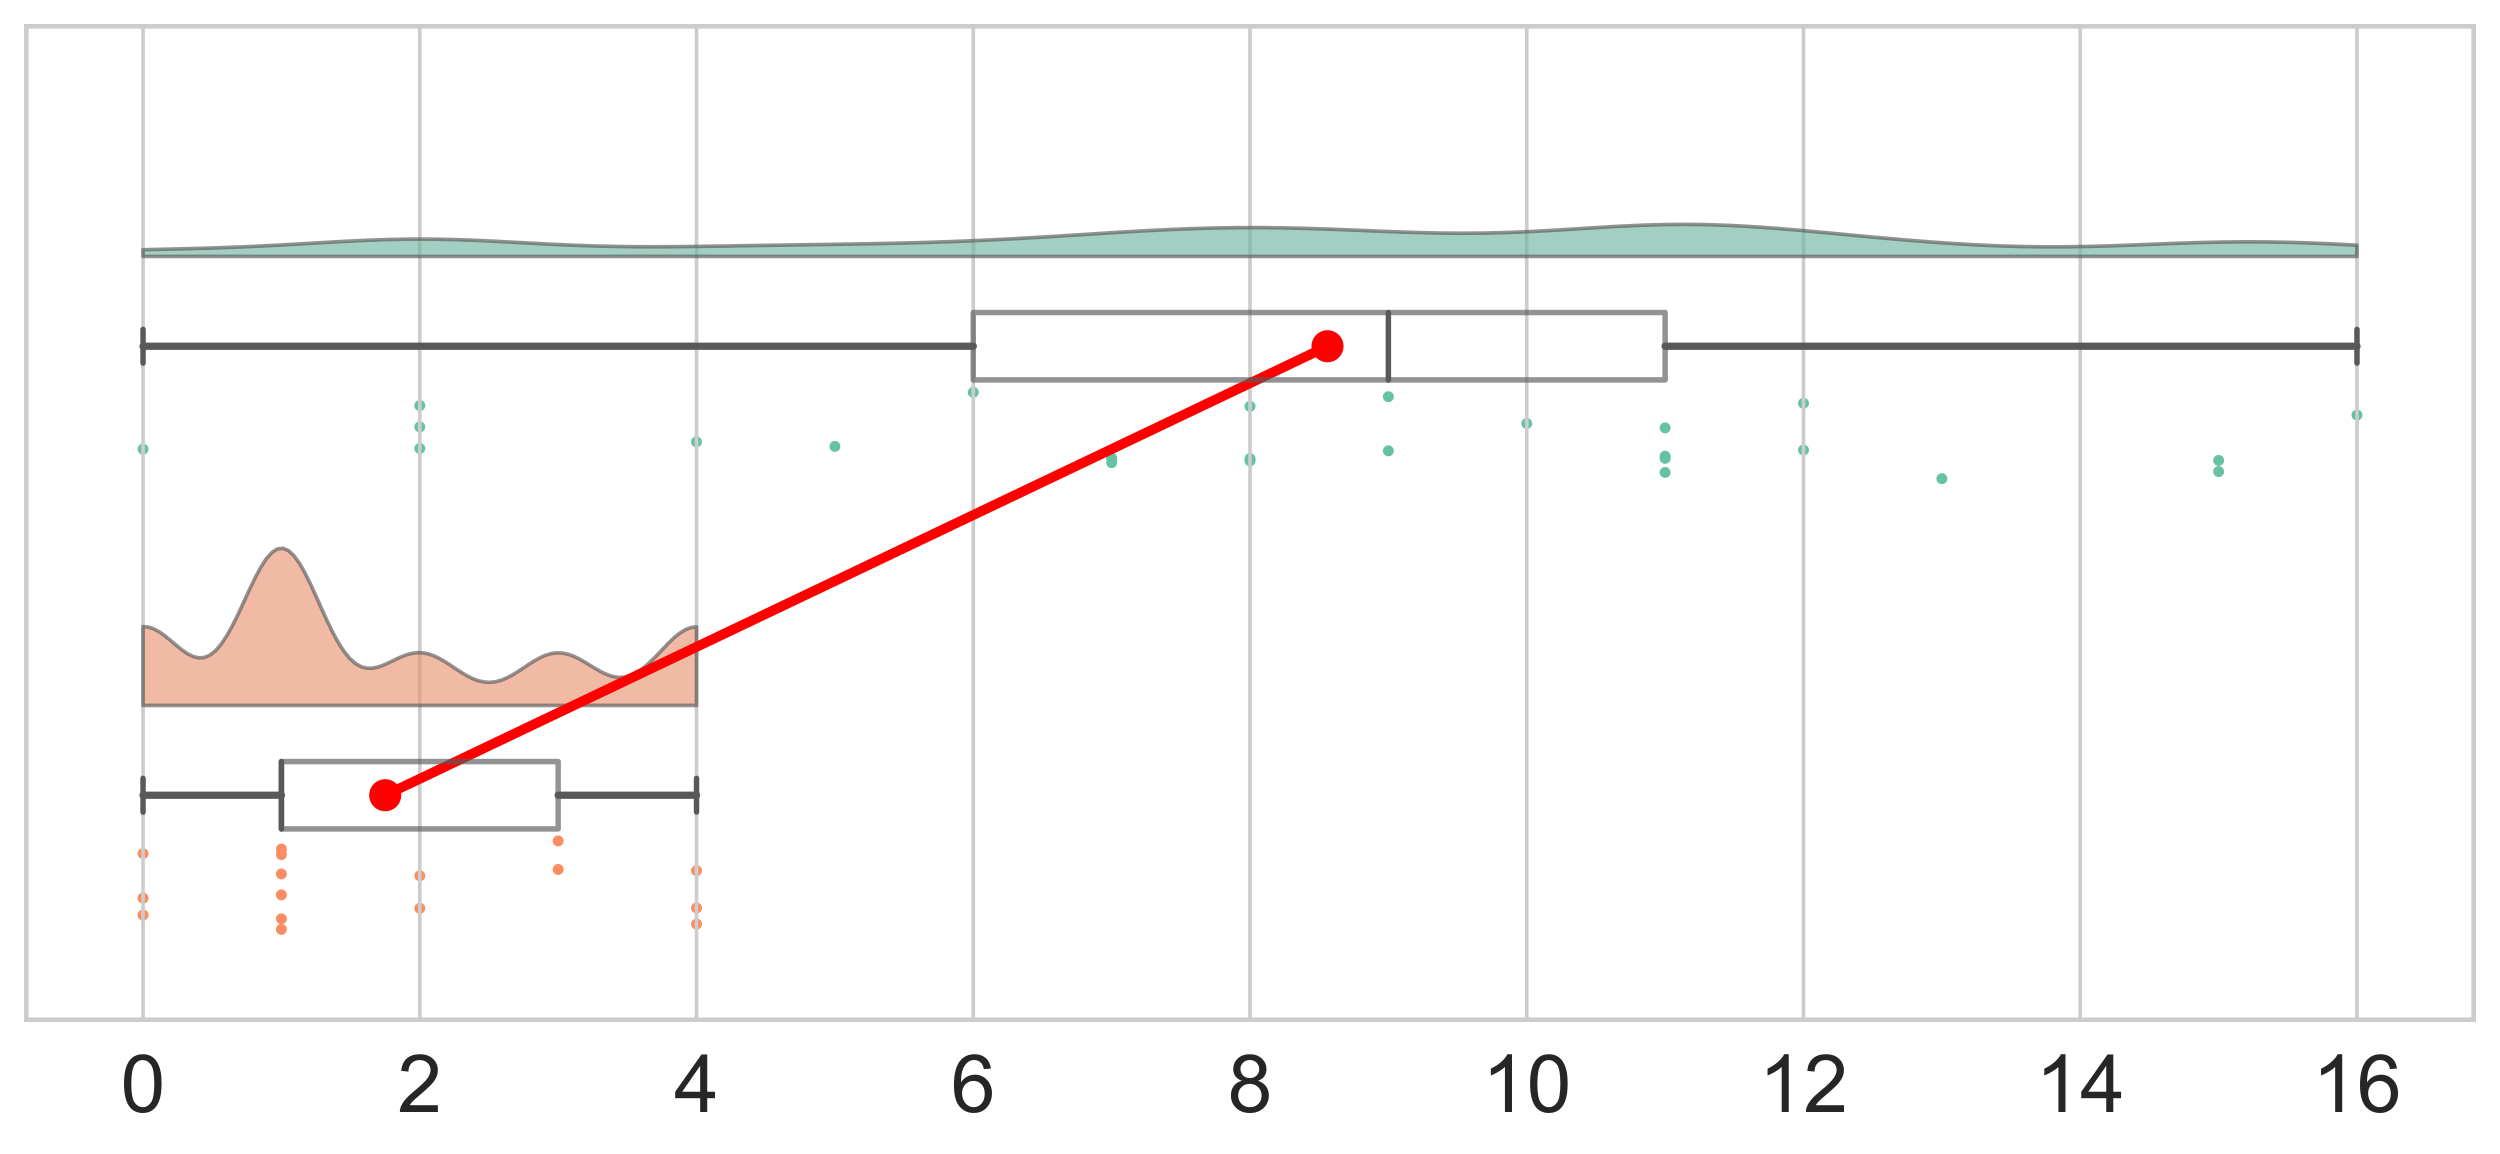 <?xml version="1.0" encoding="utf-8" standalone="no"?>
<!DOCTYPE svg PUBLIC "-//W3C//DTD SVG 1.1//EN"
  "http://www.w3.org/Graphics/SVG/1.1/DTD/svg11.dtd">
<!-- Created with matplotlib (https://matplotlib.org/) -->
<svg height="315.82pt" version="1.1" viewBox="0 0 684 315.82" width="684pt" xmlns="http://www.w3.org/2000/svg" xmlns:xlink="http://www.w3.org/1999/xlink">
 <defs>
  <style type="text/css">
*{stroke-linecap:butt;stroke-linejoin:round;}
  </style>
 </defs>
 <g id="figure_1">
  <g id="patch_1">
   <path d="M 0 315.82 
L 684 315.82 
L 684 0 
L 0 0 
z
" style="fill:#ffffff;"/>
  </g>
  <g id="axes_1">
   <g id="patch_2">
    <path d="M 7.2 279 
L 676.8 279 
L 676.8 7.2 
L 7.2 7.2 
z
" style="fill:#ffffff;"/>
   </g>
   <g id="PathCollection_1">
    <defs>
     <path d="M 0 1.5 
C 0.398 1.5 0.779 1.342 1.061 1.061 
C 1.342 0.779 1.5 0.398 1.5 0 
C 1.5 -0.398 1.342 -0.779 1.061 -1.061 
C 0.779 -1.342 0.398 -1.5 0 -1.5 
C -0.398 -1.5 -0.779 -1.342 -1.061 -1.061 
C -1.342 -0.779 -1.5 -0.398 -1.5 0 
C -1.5 0.398 -1.342 0.779 -1.061 1.061 
C -0.779 1.342 -0.398 1.5 0 1.5 
z
" id="C0_0_102aeed54a"/>
    </defs>
    <g clip-path="url(#pba86e3217c)">
     <use style="fill:#66c2a5;" x="644.871" xlink:href="#C0_0_102aeed54a" y="113.551"/>
    </g>
    <g clip-path="url(#pba86e3217c)">
     <use style="fill:#66c2a5;" x="379.862" xlink:href="#C0_0_102aeed54a" y="108.532"/>
    </g>
    <g clip-path="url(#pba86e3217c)">
     <use style="fill:#66c2a5;" x="114.853" xlink:href="#C0_0_102aeed54a" y="122.696"/>
    </g>
    <g clip-path="url(#pba86e3217c)">
     <use style="fill:#66c2a5;" x="342.004" xlink:href="#C0_0_102aeed54a" y="125.472"/>
    </g>
    <g clip-path="url(#pba86e3217c)">
     <use style="fill:#66c2a5;" x="39.136" xlink:href="#C0_0_102aeed54a" y="122.88"/>
    </g>
    <g clip-path="url(#pba86e3217c)">
     <use style="fill:#66c2a5;" x="304.145" xlink:href="#C0_0_102aeed54a" y="125.326"/>
    </g>
    <g clip-path="url(#pba86e3217c)">
     <use style="fill:#66c2a5;" x="531.296" xlink:href="#C0_0_102aeed54a" y="130.969"/>
    </g>
    <g clip-path="url(#pba86e3217c)">
     <use style="fill:#66c2a5;" x="607.013" xlink:href="#C0_0_102aeed54a" y="125.977"/>
    </g>
    <g clip-path="url(#pba86e3217c)">
     <use style="fill:#66c2a5;" x="455.579" xlink:href="#C0_0_102aeed54a" y="117.065"/>
    </g>
    <g clip-path="url(#pba86e3217c)">
     <use style="fill:#66c2a5;" x="493.437" xlink:href="#C0_0_102aeed54a" y="110.342"/>
    </g>
    <g clip-path="url(#pba86e3217c)">
     <use style="fill:#66c2a5;" x="342.004" xlink:href="#C0_0_102aeed54a" y="126.086"/>
    </g>
    <g clip-path="url(#pba86e3217c)">
     <use style="fill:#66c2a5;" x="455.579" xlink:href="#C0_0_102aeed54a" y="125.409"/>
    </g>
    <g clip-path="url(#pba86e3217c)">
     <use style="fill:#66c2a5;" x="417.721" xlink:href="#C0_0_102aeed54a" y="115.886"/>
    </g>
    <g clip-path="url(#pba86e3217c)">
     <use style="fill:#66c2a5;" x="114.853" xlink:href="#C0_0_102aeed54a" y="110.969"/>
    </g>
    <g clip-path="url(#pba86e3217c)">
     <use style="fill:#66c2a5;" x="455.579" xlink:href="#C0_0_102aeed54a" y="129.251"/>
    </g>
    <g clip-path="url(#pba86e3217c)">
     <use style="fill:#66c2a5;" x="304.145" xlink:href="#C0_0_102aeed54a" y="126.568"/>
    </g>
    <g clip-path="url(#pba86e3217c)">
     <use style="fill:#66c2a5;" x="607.013" xlink:href="#C0_0_102aeed54a" y="129.025"/>
    </g>
    <g clip-path="url(#pba86e3217c)">
     <use style="fill:#66c2a5;" x="379.862" xlink:href="#C0_0_102aeed54a" y="123.354"/>
    </g>
    <g clip-path="url(#pba86e3217c)">
     <use style="fill:#66c2a5;" x="190.57" xlink:href="#C0_0_102aeed54a" y="120.889"/>
    </g>
    <g clip-path="url(#pba86e3217c)">
     <use style="fill:#66c2a5;" x="266.287" xlink:href="#C0_0_102aeed54a" y="107.35"/>
    </g>
    <g clip-path="url(#pba86e3217c)">
     <use style="fill:#66c2a5;" x="228.428" xlink:href="#C0_0_102aeed54a" y="122.14"/>
    </g>
    <g clip-path="url(#pba86e3217c)">
     <use style="fill:#66c2a5;" x="342.004" xlink:href="#C0_0_102aeed54a" y="111.18"/>
    </g>
    <g clip-path="url(#pba86e3217c)">
     <use style="fill:#66c2a5;" x="455.579" xlink:href="#C0_0_102aeed54a" y="124.81"/>
    </g>
    <g clip-path="url(#pba86e3217c)">
     <use style="fill:#66c2a5;" x="493.437" xlink:href="#C0_0_102aeed54a" y="123.125"/>
    </g>
    <g clip-path="url(#pba86e3217c)">
     <use style="fill:#66c2a5;" x="114.853" xlink:href="#C0_0_102aeed54a" y="116.807"/>
    </g>
   </g>
   <g id="PathCollection_2">
    <defs>
     <path d="M 0 1.5 
C 0.398 1.5 0.779 1.342 1.061 1.061 
C 1.342 0.779 1.5 0.398 1.5 0 
C 1.5 -0.398 1.342 -0.779 1.061 -1.061 
C 0.779 -1.342 0.398 -1.5 0 -1.5 
C -0.398 -1.5 -0.779 -1.342 -1.061 -1.061 
C -1.342 -0.779 -1.5 -0.398 -1.5 0 
C -1.5 0.398 -1.342 0.779 -1.061 1.061 
C -0.779 1.342 -0.398 1.5 0 1.5 
z
" id="C1_0_2bab05342e"/>
    </defs>
    <g clip-path="url(#pba86e3217c)">
     <use style="fill:#fc8d62;" x="114.853" xlink:href="#C1_0_2bab05342e" y="248.515"/>
    </g>
    <g clip-path="url(#pba86e3217c)">
     <use style="fill:#fc8d62;" x="39.136" xlink:href="#C1_0_2bab05342e" y="245.715"/>
    </g>
    <g clip-path="url(#pba86e3217c)">
     <use style="fill:#fc8d62;" x="114.853" xlink:href="#C1_0_2bab05342e" y="239.609"/>
    </g>
    <g clip-path="url(#pba86e3217c)">
     <use style="fill:#fc8d62;" x="76.995" xlink:href="#C1_0_2bab05342e" y="254.277"/>
    </g>
    <g clip-path="url(#pba86e3217c)">
     <use style="fill:#fc8d62;" x="39.136" xlink:href="#C1_0_2bab05342e" y="250.347"/>
    </g>
    <g clip-path="url(#pba86e3217c)">
     <use style="fill:#fc8d62;" x="190.57" xlink:href="#C1_0_2bab05342e" y="252.837"/>
    </g>
    <g clip-path="url(#pba86e3217c)">
     <use style="fill:#fc8d62;" x="190.57" xlink:href="#C1_0_2bab05342e" y="238.196"/>
    </g>
    <g clip-path="url(#pba86e3217c)">
     <use style="fill:#fc8d62;" x="190.57" xlink:href="#C1_0_2bab05342e" y="248.425"/>
    </g>
    <g clip-path="url(#pba86e3217c)">
     <use style="fill:#fc8d62;" x="39.136" xlink:href="#C1_0_2bab05342e" y="233.53"/>
    </g>
    <g clip-path="url(#pba86e3217c)">
     <use style="fill:#fc8d62;" x="76.995" xlink:href="#C1_0_2bab05342e" y="251.396"/>
    </g>
    <g clip-path="url(#pba86e3217c)">
     <use style="fill:#fc8d62;" x="76.995" xlink:href="#C1_0_2bab05342e" y="233.821"/>
    </g>
    <g clip-path="url(#pba86e3217c)">
     <use style="fill:#fc8d62;" x="76.995" xlink:href="#C1_0_2bab05342e" y="239.108"/>
    </g>
    <g clip-path="url(#pba86e3217c)">
     <use style="fill:#fc8d62;" x="76.995" xlink:href="#C1_0_2bab05342e" y="244.842"/>
    </g>
    <g clip-path="url(#pba86e3217c)">
     <use style="fill:#fc8d62;" x="76.995" xlink:href="#C1_0_2bab05342e" y="232.303"/>
    </g>
    <g clip-path="url(#pba86e3217c)">
     <use style="fill:#fc8d62;" x="152.712" xlink:href="#C1_0_2bab05342e" y="237.876"/>
    </g>
    <g clip-path="url(#pba86e3217c)">
     <use style="fill:#fc8d62;" x="152.712" xlink:href="#C1_0_2bab05342e" y="230.082"/>
    </g>
   </g>
   <g id="matplotlib.axis_1">
    <g id="xtick_1">
     <g id="line2d_1">
      <path clip-path="url(#pba86e3217c)" d="M 39.136 279 
L 39.136 7.2 
" style="fill:none;stroke:#cccccc;stroke-linecap:round;"/>
     </g>
     <g id="text_1">
      <!-- 0 -->
      <defs>
       <path d="M 4.156 35.297 
Q 4.156 48 6.766 55.734 
Q 9.375 63.484 14.516 67.672 
Q 19.672 71.875 27.484 71.875 
Q 33.25 71.875 37.594 69.547 
Q 41.938 67.234 44.766 62.859 
Q 47.609 58.5 49.219 52.219 
Q 50.828 45.953 50.828 35.297 
Q 50.828 22.703 48.234 14.969 
Q 45.656 7.234 40.5 3 
Q 35.359 -1.219 27.484 -1.219 
Q 17.141 -1.219 11.234 6.203 
Q 4.156 15.141 4.156 35.297 
z
M 13.188 35.297 
Q 13.188 17.672 17.312 11.828 
Q 21.438 6 27.484 6 
Q 33.547 6 37.672 11.859 
Q 41.797 17.719 41.797 35.297 
Q 41.797 52.984 37.672 58.781 
Q 33.547 64.594 27.391 64.594 
Q 21.344 64.594 17.719 59.469 
Q 13.188 52.938 13.188 35.297 
z
" id="ArialMT-48"/>
      </defs>
      <g style="fill:#262626;" transform="translate(33.019 304.247)scale(0.22 -0.22)">
       <use xlink:href="#ArialMT-48"/>
      </g>
     </g>
    </g>
    <g id="xtick_2">
     <g id="line2d_2">
      <path clip-path="url(#pba86e3217c)" d="M 114.853 279 
L 114.853 7.2 
" style="fill:none;stroke:#cccccc;stroke-linecap:round;"/>
     </g>
     <g id="text_2">
      <!-- 2 -->
      <defs>
       <path d="M 50.344 8.453 
L 50.344 0 
L 3.031 0 
Q 2.938 3.172 4.047 6.109 
Q 5.859 10.938 9.828 15.625 
Q 13.812 20.312 21.344 26.469 
Q 33.016 36.031 37.109 41.625 
Q 41.219 47.219 41.219 52.203 
Q 41.219 57.422 37.469 61 
Q 33.734 64.594 27.734 64.594 
Q 21.391 64.594 17.578 60.781 
Q 13.766 56.984 13.719 50.25 
L 4.688 51.172 
Q 5.609 61.281 11.656 66.578 
Q 17.719 71.875 27.938 71.875 
Q 38.234 71.875 44.234 66.156 
Q 50.25 60.453 50.25 52 
Q 50.25 47.703 48.484 43.547 
Q 46.734 39.406 42.656 34.812 
Q 38.578 30.219 29.109 22.219 
Q 21.188 15.578 18.938 13.203 
Q 16.703 10.844 15.234 8.453 
z
" id="ArialMT-50"/>
      </defs>
      <g style="fill:#262626;" transform="translate(108.736 304.247)scale(0.22 -0.22)">
       <use xlink:href="#ArialMT-50"/>
      </g>
     </g>
    </g>
    <g id="xtick_3">
     <g id="line2d_3">
      <path clip-path="url(#pba86e3217c)" d="M 190.57 279 
L 190.57 7.2 
" style="fill:none;stroke:#cccccc;stroke-linecap:round;"/>
     </g>
     <g id="text_3">
      <!-- 4 -->
      <defs>
       <path d="M 32.328 0 
L 32.328 17.141 
L 1.266 17.141 
L 1.266 25.203 
L 33.938 71.578 
L 41.109 71.578 
L 41.109 25.203 
L 50.781 25.203 
L 50.781 17.141 
L 41.109 17.141 
L 41.109 0 
z
M 32.328 25.203 
L 32.328 57.469 
L 9.906 25.203 
z
" id="ArialMT-52"/>
      </defs>
      <g style="fill:#262626;" transform="translate(184.453 304.247)scale(0.22 -0.22)">
       <use xlink:href="#ArialMT-52"/>
      </g>
     </g>
    </g>
    <g id="xtick_4">
     <g id="line2d_4">
      <path clip-path="url(#pba86e3217c)" d="M 266.287 279 
L 266.287 7.2 
" style="fill:none;stroke:#cccccc;stroke-linecap:round;"/>
     </g>
     <g id="text_4">
      <!-- 6 -->
      <defs>
       <path d="M 49.75 54.047 
L 41.016 53.375 
Q 39.844 58.547 37.703 60.891 
Q 34.125 64.656 28.906 64.656 
Q 24.703 64.656 21.531 62.312 
Q 17.391 59.281 14.984 53.469 
Q 12.594 47.656 12.5 36.922 
Q 15.672 41.75 20.266 44.094 
Q 24.859 46.438 29.891 46.438 
Q 38.672 46.438 44.844 39.969 
Q 51.031 33.5 51.031 23.25 
Q 51.031 16.5 48.125 10.719 
Q 45.219 4.938 40.141 1.859 
Q 35.062 -1.219 28.609 -1.219 
Q 17.625 -1.219 10.688 6.859 
Q 3.766 14.938 3.766 33.5 
Q 3.766 54.25 11.422 63.672 
Q 18.109 71.875 29.438 71.875 
Q 37.891 71.875 43.281 67.141 
Q 48.688 62.406 49.75 54.047 
z
M 13.875 23.188 
Q 13.875 18.656 15.797 14.5 
Q 17.719 10.359 21.188 8.172 
Q 24.656 6 28.469 6 
Q 34.031 6 38.031 10.484 
Q 42.047 14.984 42.047 22.703 
Q 42.047 30.125 38.078 34.391 
Q 34.125 38.672 28.125 38.672 
Q 22.172 38.672 18.016 34.391 
Q 13.875 30.125 13.875 23.188 
z
" id="ArialMT-54"/>
      </defs>
      <g style="fill:#262626;" transform="translate(260.17 304.247)scale(0.22 -0.22)">
       <use xlink:href="#ArialMT-54"/>
      </g>
     </g>
    </g>
    <g id="xtick_5">
     <g id="line2d_5">
      <path clip-path="url(#pba86e3217c)" d="M 342.004 279 
L 342.004 7.2 
" style="fill:none;stroke:#cccccc;stroke-linecap:round;"/>
     </g>
     <g id="text_5">
      <!-- 8 -->
      <defs>
       <path d="M 17.672 38.812 
Q 12.203 40.828 9.562 44.531 
Q 6.938 48.25 6.938 53.422 
Q 6.938 61.234 12.547 66.547 
Q 18.172 71.875 27.484 71.875 
Q 36.859 71.875 42.578 66.422 
Q 48.297 60.984 48.297 53.172 
Q 48.297 48.188 45.672 44.5 
Q 43.062 40.828 37.75 38.812 
Q 44.344 36.672 47.781 31.875 
Q 51.219 27.094 51.219 20.453 
Q 51.219 11.281 44.719 5.031 
Q 38.234 -1.219 27.641 -1.219 
Q 17.047 -1.219 10.547 5.047 
Q 4.047 11.328 4.047 20.703 
Q 4.047 27.688 7.594 32.391 
Q 11.141 37.109 17.672 38.812 
z
M 15.922 53.719 
Q 15.922 48.641 19.188 45.406 
Q 22.469 42.188 27.688 42.188 
Q 32.766 42.188 36.016 45.375 
Q 39.266 48.578 39.266 53.219 
Q 39.266 58.062 35.906 61.359 
Q 32.562 64.656 27.594 64.656 
Q 22.562 64.656 19.234 61.422 
Q 15.922 58.203 15.922 53.719 
z
M 13.094 20.656 
Q 13.094 16.891 14.875 13.375 
Q 16.656 9.859 20.172 7.922 
Q 23.688 6 27.734 6 
Q 34.031 6 38.125 10.047 
Q 42.234 14.109 42.234 20.359 
Q 42.234 26.703 38.016 30.859 
Q 33.797 35.016 27.438 35.016 
Q 21.234 35.016 17.156 30.906 
Q 13.094 26.812 13.094 20.656 
z
" id="ArialMT-56"/>
      </defs>
      <g style="fill:#262626;" transform="translate(335.887 304.247)scale(0.22 -0.22)">
       <use xlink:href="#ArialMT-56"/>
      </g>
     </g>
    </g>
    <g id="xtick_6">
     <g id="line2d_6">
      <path clip-path="url(#pba86e3217c)" d="M 417.721 279 
L 417.721 7.2 
" style="fill:none;stroke:#cccccc;stroke-linecap:round;"/>
     </g>
     <g id="text_6">
      <!-- 10 -->
      <defs>
       <path d="M 37.25 0 
L 28.469 0 
L 28.469 56 
Q 25.297 52.984 20.141 49.953 
Q 14.984 46.922 10.891 45.406 
L 10.891 53.906 
Q 18.266 57.375 23.781 62.297 
Q 29.297 67.234 31.594 71.875 
L 37.25 71.875 
z
" id="ArialMT-49"/>
      </defs>
      <g style="fill:#262626;" transform="translate(405.486 304.247)scale(0.22 -0.22)">
       <use xlink:href="#ArialMT-49"/>
       <use x="55.615" xlink:href="#ArialMT-48"/>
      </g>
     </g>
    </g>
    <g id="xtick_7">
     <g id="line2d_7">
      <path clip-path="url(#pba86e3217c)" d="M 493.437 279 
L 493.437 7.2 
" style="fill:none;stroke:#cccccc;stroke-linecap:round;"/>
     </g>
     <g id="text_7">
      <!-- 12 -->
      <g style="fill:#262626;" transform="translate(481.203 304.247)scale(0.22 -0.22)">
       <use xlink:href="#ArialMT-49"/>
       <use x="55.615" xlink:href="#ArialMT-50"/>
      </g>
     </g>
    </g>
    <g id="xtick_8">
     <g id="line2d_8">
      <path clip-path="url(#pba86e3217c)" d="M 569.154 279 
L 569.154 7.2 
" style="fill:none;stroke:#cccccc;stroke-linecap:round;"/>
     </g>
     <g id="text_8">
      <!-- 14 -->
      <g style="fill:#262626;" transform="translate(556.92 304.247)scale(0.22 -0.22)">
       <use xlink:href="#ArialMT-49"/>
       <use x="55.615" xlink:href="#ArialMT-52"/>
      </g>
     </g>
    </g>
    <g id="xtick_9">
     <g id="line2d_9">
      <path clip-path="url(#pba86e3217c)" d="M 644.871 279 
L 644.871 7.2 
" style="fill:none;stroke:#cccccc;stroke-linecap:round;"/>
     </g>
     <g id="text_9">
      <!-- 16 -->
      <g style="fill:#262626;" transform="translate(632.637 304.247)scale(0.22 -0.22)">
       <use xlink:href="#ArialMT-49"/>
       <use x="55.615" xlink:href="#ArialMT-54"/>
      </g>
     </g>
    </g>
   </g>
   <g id="matplotlib.axis_2"/>
   <g id="PolyCollection_1">
    <defs>
     <path d="M 39.136 -245.66 
L 39.136 -247.497 
L 45.255 -247.636 
L 51.373 -247.784 
L 57.492 -247.956 
L 63.61 -248.167 
L 69.729 -248.425 
L 75.848 -248.732 
L 81.966 -249.077 
L 88.085 -249.437 
L 94.203 -249.783 
L 100.322 -250.081 
L 106.44 -250.296 
L 112.559 -250.403 
L 118.677 -250.391 
L 124.796 -250.261 
L 130.914 -250.032 
L 137.033 -249.733 
L 143.151 -249.402 
L 149.27 -249.076 
L 155.388 -248.787 
L 161.507 -248.559 
L 167.626 -248.405 
L 173.744 -248.324 
L 179.863 -248.308 
L 185.981 -248.345 
L 192.1 -248.417 
L 198.218 -248.509 
L 204.337 -248.609 
L 210.455 -248.707 
L 216.574 -248.802 
L 222.692 -248.893 
L 228.811 -248.983 
L 234.929 -249.081 
L 241.048 -249.193 
L 247.166 -249.327 
L 253.285 -249.491 
L 259.403 -249.69 
L 265.522 -249.929 
L 271.641 -250.208 
L 277.759 -250.525 
L 283.878 -250.875 
L 289.996 -251.249 
L 296.115 -251.637 
L 302.233 -252.026 
L 308.352 -252.401 
L 314.47 -252.746 
L 320.589 -253.045 
L 326.707 -253.286 
L 332.826 -253.455 
L 338.944 -253.545 
L 345.063 -253.553 
L 351.181 -253.481 
L 357.3 -253.338 
L 363.419 -253.137 
L 369.537 -252.898 
L 375.656 -252.645 
L 381.774 -252.403 
L 387.893 -252.2 
L 394.011 -252.061 
L 400.13 -252.008 
L 406.248 -252.055 
L 412.367 -252.207 
L 418.485 -252.458 
L 424.604 -252.787 
L 430.722 -253.166 
L 436.841 -253.555 
L 442.959 -253.913 
L 449.078 -254.199 
L 455.197 -254.38 
L 461.315 -254.434 
L 467.434 -254.351 
L 473.552 -254.134 
L 479.671 -253.796 
L 485.789 -253.361 
L 491.908 -252.853 
L 498.026 -252.3 
L 504.145 -251.725 
L 510.263 -251.15 
L 516.382 -250.593 
L 522.5 -250.068 
L 528.619 -249.589 
L 534.737 -249.168 
L 540.856 -248.817 
L 546.974 -248.548 
L 553.093 -248.37 
L 559.212 -248.286 
L 565.33 -248.298 
L 571.449 -248.397 
L 577.567 -248.568 
L 583.686 -248.789 
L 589.804 -249.031 
L 595.923 -249.266 
L 602.041 -249.464 
L 608.16 -249.601 
L 614.278 -249.66 
L 620.397 -249.631 
L 626.515 -249.516 
L 632.634 -249.319 
L 638.752 -249.055 
L 644.871 -248.74 
L 644.871 -245.66 
L 644.871 -245.66 
L 638.752 -245.66 
L 632.634 -245.66 
L 626.515 -245.66 
L 620.397 -245.66 
L 614.278 -245.66 
L 608.16 -245.66 
L 602.041 -245.66 
L 595.923 -245.66 
L 589.804 -245.66 
L 583.686 -245.66 
L 577.567 -245.66 
L 571.449 -245.66 
L 565.33 -245.66 
L 559.212 -245.66 
L 553.093 -245.66 
L 546.974 -245.66 
L 540.856 -245.66 
L 534.737 -245.66 
L 528.619 -245.66 
L 522.5 -245.66 
L 516.382 -245.66 
L 510.263 -245.66 
L 504.145 -245.66 
L 498.026 -245.66 
L 491.908 -245.66 
L 485.789 -245.66 
L 479.671 -245.66 
L 473.552 -245.66 
L 467.434 -245.66 
L 461.315 -245.66 
L 455.197 -245.66 
L 449.078 -245.66 
L 442.959 -245.66 
L 436.841 -245.66 
L 430.722 -245.66 
L 424.604 -245.66 
L 418.485 -245.66 
L 412.367 -245.66 
L 406.248 -245.66 
L 400.13 -245.66 
L 394.011 -245.66 
L 387.893 -245.66 
L 381.774 -245.66 
L 375.656 -245.66 
L 369.537 -245.66 
L 363.419 -245.66 
L 357.3 -245.66 
L 351.181 -245.66 
L 345.063 -245.66 
L 338.944 -245.66 
L 332.826 -245.66 
L 326.707 -245.66 
L 320.589 -245.66 
L 314.47 -245.66 
L 308.352 -245.66 
L 302.233 -245.66 
L 296.115 -245.66 
L 289.996 -245.66 
L 283.878 -245.66 
L 277.759 -245.66 
L 271.641 -245.66 
L 265.522 -245.66 
L 259.403 -245.66 
L 253.285 -245.66 
L 247.166 -245.66 
L 241.048 -245.66 
L 234.929 -245.66 
L 228.811 -245.66 
L 222.692 -245.66 
L 216.574 -245.66 
L 210.455 -245.66 
L 204.337 -245.66 
L 198.218 -245.66 
L 192.1 -245.66 
L 185.981 -245.66 
L 179.863 -245.66 
L 173.744 -245.66 
L 167.626 -245.66 
L 161.507 -245.66 
L 155.388 -245.66 
L 149.27 -245.66 
L 143.151 -245.66 
L 137.033 -245.66 
L 130.914 -245.66 
L 124.796 -245.66 
L 118.677 -245.66 
L 112.559 -245.66 
L 106.44 -245.66 
L 100.322 -245.66 
L 94.203 -245.66 
L 88.085 -245.66 
L 81.966 -245.66 
L 75.848 -245.66 
L 69.729 -245.66 
L 63.61 -245.66 
L 57.492 -245.66 
L 51.373 -245.66 
L 45.255 -245.66 
L 39.136 -245.66 
z
" id="m1fe09d8262" style="stroke:#595959;stroke-opacity:0.65;"/>
    </defs>
    <g clip-path="url(#pba86e3217c)">
     <use style="fill:#72b6a1;fill-opacity:0.65;stroke:#595959;stroke-opacity:0.65;" x="0" xlink:href="#m1fe09d8262" y="315.82"/>
    </g>
   </g>
   <g id="PolyCollection_2">
    <defs>
     <path d="M 39.136 -122.813 
L 39.136 -144.384 
L 40.666 -144.236 
L 42.196 -143.711 
L 43.725 -142.859 
L 45.255 -141.757 
L 46.785 -140.499 
L 48.314 -139.195 
L 49.844 -137.961 
L 51.373 -136.916 
L 52.903 -136.17 
L 54.433 -135.822 
L 55.962 -135.953 
L 57.492 -136.618 
L 59.022 -137.846 
L 60.551 -139.631 
L 62.081 -141.938 
L 63.61 -144.69 
L 65.14 -147.781 
L 66.67 -151.073 
L 68.199 -154.402 
L 69.729 -157.594 
L 71.259 -160.467 
L 72.788 -162.852 
L 74.318 -164.604 
L 75.848 -165.611 
L 77.377 -165.81 
L 78.907 -165.184 
L 80.436 -163.772 
L 81.966 -161.659 
L 83.496 -158.97 
L 85.025 -155.86 
L 86.555 -152.5 
L 88.085 -149.064 
L 89.614 -145.715 
L 91.144 -142.596 
L 92.674 -139.826 
L 94.203 -137.487 
L 95.733 -135.631 
L 97.262 -134.277 
L 98.792 -133.414 
L 100.322 -133.005 
L 101.851 -132.992 
L 103.381 -133.301 
L 104.911 -133.847 
L 106.44 -134.538 
L 107.97 -135.284 
L 109.499 -135.998 
L 111.029 -136.603 
L 112.559 -137.034 
L 114.088 -137.247 
L 115.618 -137.213 
L 117.148 -136.928 
L 118.677 -136.406 
L 120.207 -135.678 
L 121.737 -134.791 
L 123.266 -133.804 
L 124.796 -132.781 
L 126.325 -131.786 
L 127.855 -130.882 
L 129.385 -130.125 
L 130.914 -129.56 
L 132.444 -129.22 
L 133.974 -129.126 
L 135.503 -129.282 
L 137.033 -129.681 
L 138.562 -130.298 
L 140.092 -131.096 
L 141.622 -132.028 
L 143.151 -133.035 
L 144.681 -134.054 
L 146.211 -135.019 
L 147.74 -135.867 
L 149.27 -136.541 
L 150.8 -136.996 
L 152.329 -137.2 
L 153.859 -137.143 
L 155.388 -136.83 
L 156.918 -136.285 
L 158.448 -135.551 
L 159.977 -134.684 
L 161.507 -133.749 
L 163.037 -132.817 
L 164.566 -131.961 
L 166.096 -131.248 
L 167.626 -130.74 
L 169.155 -130.486 
L 170.685 -130.522 
L 172.214 -130.868 
L 173.744 -131.527 
L 175.274 -132.482 
L 176.803 -133.698 
L 178.333 -135.122 
L 179.863 -136.685 
L 181.392 -138.305 
L 182.922 -139.891 
L 184.451 -141.349 
L 185.981 -142.591 
L 187.511 -143.538 
L 189.04 -144.127 
L 190.57 -144.317 
L 190.57 -122.813 
L 190.57 -122.813 
L 189.04 -122.813 
L 187.511 -122.813 
L 185.981 -122.813 
L 184.451 -122.813 
L 182.922 -122.813 
L 181.392 -122.813 
L 179.863 -122.813 
L 178.333 -122.813 
L 176.803 -122.813 
L 175.274 -122.813 
L 173.744 -122.813 
L 172.214 -122.813 
L 170.685 -122.813 
L 169.155 -122.813 
L 167.626 -122.813 
L 166.096 -122.813 
L 164.566 -122.813 
L 163.037 -122.813 
L 161.507 -122.813 
L 159.977 -122.813 
L 158.448 -122.813 
L 156.918 -122.813 
L 155.388 -122.813 
L 153.859 -122.813 
L 152.329 -122.813 
L 150.8 -122.813 
L 149.27 -122.813 
L 147.74 -122.813 
L 146.211 -122.813 
L 144.681 -122.813 
L 143.151 -122.813 
L 141.622 -122.813 
L 140.092 -122.813 
L 138.562 -122.813 
L 137.033 -122.813 
L 135.503 -122.813 
L 133.974 -122.813 
L 132.444 -122.813 
L 130.914 -122.813 
L 129.385 -122.813 
L 127.855 -122.813 
L 126.325 -122.813 
L 124.796 -122.813 
L 123.266 -122.813 
L 121.737 -122.813 
L 120.207 -122.813 
L 118.677 -122.813 
L 117.148 -122.813 
L 115.618 -122.813 
L 114.088 -122.813 
L 112.559 -122.813 
L 111.029 -122.813 
L 109.499 -122.813 
L 107.97 -122.813 
L 106.44 -122.813 
L 104.911 -122.813 
L 103.381 -122.813 
L 101.851 -122.813 
L 100.322 -122.813 
L 98.792 -122.813 
L 97.262 -122.813 
L 95.733 -122.813 
L 94.203 -122.813 
L 92.674 -122.813 
L 91.144 -122.813 
L 89.614 -122.813 
L 88.085 -122.813 
L 86.555 -122.813 
L 85.025 -122.813 
L 83.496 -122.813 
L 81.966 -122.813 
L 80.436 -122.813 
L 78.907 -122.813 
L 77.377 -122.813 
L 75.848 -122.813 
L 74.318 -122.813 
L 72.788 -122.813 
L 71.259 -122.813 
L 69.729 -122.813 
L 68.199 -122.813 
L 66.67 -122.813 
L 65.14 -122.813 
L 63.61 -122.813 
L 62.081 -122.813 
L 60.551 -122.813 
L 59.022 -122.813 
L 57.492 -122.813 
L 55.962 -122.813 
L 54.433 -122.813 
L 52.903 -122.813 
L 51.373 -122.813 
L 49.844 -122.813 
L 48.314 -122.813 
L 46.785 -122.813 
L 45.255 -122.813 
L 43.725 -122.813 
L 42.196 -122.813 
L 40.666 -122.813 
L 39.136 -122.813 
z
" id="m585a8e5af0" style="stroke:#595959;stroke-opacity:0.65;"/>
    </defs>
    <g clip-path="url(#pba86e3217c)">
     <use style="fill:#e99675;fill-opacity:0.65;stroke:#595959;stroke-opacity:0.65;" x="0" xlink:href="#m585a8e5af0" y="315.82"/>
    </g>
   </g>
   <g id="PathCollection_3">
    <defs>
     <path d="M 0 3.384 
C 0.897 3.384 1.758 3.027 2.393 2.393 
C 3.027 1.758 3.384 0.897 3.384 0 
C 3.384 -0.897 3.027 -1.758 2.393 -2.393 
C 1.758 -3.027 0.897 -3.384 0 -3.384 
C -0.897 -3.384 -1.758 -3.027 -2.393 -2.393 
C -3.027 -1.758 -3.384 -0.897 -3.384 0 
C -3.384 0.897 -3.027 1.758 -2.393 2.393 
C -1.758 3.027 -0.897 3.384 0 3.384 
z
" id="C2_0_4ea96d3e39"/>
    </defs>
    <g clip-path="url(#pba86e3217c)">
     <use style="fill:#ff0000;stroke:#ff0000;stroke-width:2.025;" x="363.204" xlink:href="#C2_0_4ea96d3e39" y="94.729"/>
    </g>
    <g clip-path="url(#pba86e3217c)">
     <use style="fill:#ff0000;stroke:#ff0000;stroke-width:2.025;" x="105.389" xlink:href="#C2_0_4ea96d3e39" y="217.576"/>
    </g>
   </g>
   <g id="line2d_10">
    <path clip-path="url(#pba86e3217c)" d="M 39.136 90.122 
L 39.136 99.336 
" style="fill:none;stroke:#595959;stroke-linecap:round;stroke-width:1.5;"/>
   </g>
   <g id="line2d_11">
    <path clip-path="url(#pba86e3217c)" d="M 644.871 90.122 
L 644.871 99.336 
" style="fill:none;stroke:#595959;stroke-linecap:round;stroke-width:1.5;"/>
   </g>
   <g id="line2d_12"/>
   <g id="line2d_13">
    <path clip-path="url(#pba86e3217c)" d="M 39.136 212.969 
L 39.136 222.183 
" style="fill:none;stroke:#595959;stroke-linecap:round;stroke-width:1.5;"/>
   </g>
   <g id="line2d_14">
    <path clip-path="url(#pba86e3217c)" d="M 190.57 212.969 
L 190.57 222.183 
" style="fill:none;stroke:#595959;stroke-linecap:round;stroke-width:1.5;"/>
   </g>
   <g id="line2d_15"/>
   <g id="line2d_16">
    <path clip-path="url(#pba86e3217c)" d="M 363.204 94.729 
L 105.389 217.576 
" style="fill:none;stroke:#ff0000;stroke-linecap:round;stroke-width:2.7;"/>
   </g>
   <g id="line2d_17">
    <path clip-path="url(#pba86e3217c)" d="M 296.536 94.729 
L 426.807 94.729 
" style="fill:none;"/>
   </g>
   <g id="line2d_18">
    <path clip-path="url(#pba86e3217c)" d="M 296.536 94.729 
L 296.536 94.729 
" style="fill:none;"/>
   </g>
   <g id="line2d_19">
    <path clip-path="url(#pba86e3217c)" d="M 426.807 94.729 
L 426.807 94.729 
" style="fill:none;"/>
   </g>
   <g id="line2d_20">
    <path clip-path="url(#pba86e3217c)" d="M 79.361 217.576 
L 133.782 217.576 
" style="fill:none;"/>
   </g>
   <g id="line2d_21">
    <path clip-path="url(#pba86e3217c)" d="M 79.361 217.576 
L 79.361 217.576 
" style="fill:none;"/>
   </g>
   <g id="line2d_22">
    <path clip-path="url(#pba86e3217c)" d="M 133.782 217.576 
L 133.782 217.576 
" style="fill:none;"/>
   </g>
   <g id="line2d_23">
    <path clip-path="url(#pba86e3217c)" d="M 379.862 85.515 
L 379.862 103.942 
" style="fill:none;stroke:#595959;stroke-linecap:round;stroke-width:1.5;"/>
   </g>
   <g id="line2d_24">
    <path clip-path="url(#pba86e3217c)" d="M 76.995 208.363 
L 76.995 226.79 
" style="fill:none;stroke:#595959;stroke-linecap:round;stroke-width:1.5;"/>
   </g>
   <g id="patch_3">
    <path d="M 7.2 279 
L 7.2 7.2 
" style="fill:none;stroke:#cccccc;stroke-linecap:square;stroke-linejoin:miter;stroke-width:1.25;"/>
   </g>
   <g id="patch_4">
    <path d="M 676.8 279 
L 676.8 7.2 
" style="fill:none;stroke:#cccccc;stroke-linecap:square;stroke-linejoin:miter;stroke-width:1.25;"/>
   </g>
   <g id="patch_5">
    <path d="M 7.2 279 
L 676.8 279 
" style="fill:none;stroke:#cccccc;stroke-linecap:square;stroke-linejoin:miter;stroke-width:1.25;"/>
   </g>
   <g id="patch_6">
    <path d="M 7.2 7.2 
L 676.8 7.2 
" style="fill:none;stroke:#cccccc;stroke-linecap:square;stroke-linejoin:miter;stroke-width:1.25;"/>
   </g>
   <g id="line2d_25">
    <path clip-path="url(#pba86e3217c)" d="M 266.287 94.729 
L 39.136 94.729 
" style="fill:none;stroke:#595959;stroke-linecap:round;stroke-width:2;"/>
   </g>
   <g id="line2d_26">
    <path clip-path="url(#pba86e3217c)" d="M 455.579 94.729 
L 644.871 94.729 
" style="fill:none;stroke:#595959;stroke-linecap:round;stroke-width:2;"/>
   </g>
   <g id="line2d_27">
    <path clip-path="url(#pba86e3217c)" d="M 76.995 217.576 
L 39.136 217.576 
" style="fill:none;stroke:#595959;stroke-linecap:round;stroke-width:2;"/>
   </g>
   <g id="line2d_28">
    <path clip-path="url(#pba86e3217c)" d="M 152.712 217.576 
L 190.57 217.576 
" style="fill:none;stroke:#595959;stroke-linecap:round;stroke-width:2;"/>
   </g>
   <g id="patch_7">
    <path clip-path="url(#pba86e3217c)" d="M 266.287 85.515 
L 266.287 103.942 
L 455.579 103.942 
L 455.579 85.515 
L 266.287 85.515 
z
" style="fill:none;opacity:0.65;stroke:#595959;stroke-linejoin:miter;stroke-width:1.5;"/>
   </g>
   <g id="patch_8">
    <path clip-path="url(#pba86e3217c)" d="M 76.995 208.363 
L 76.995 226.79 
L 152.712 226.79 
L 152.712 208.363 
L 76.995 208.363 
z
" style="fill:none;opacity:0.65;stroke:#595959;stroke-linejoin:miter;stroke-width:1.5;"/>
   </g>
  </g>
 </g>
 <defs>
  <clipPath id="pba86e3217c">
   <rect height="271.8" width="669.6" x="7.2" y="7.2"/>
  </clipPath>
 </defs>
</svg>
